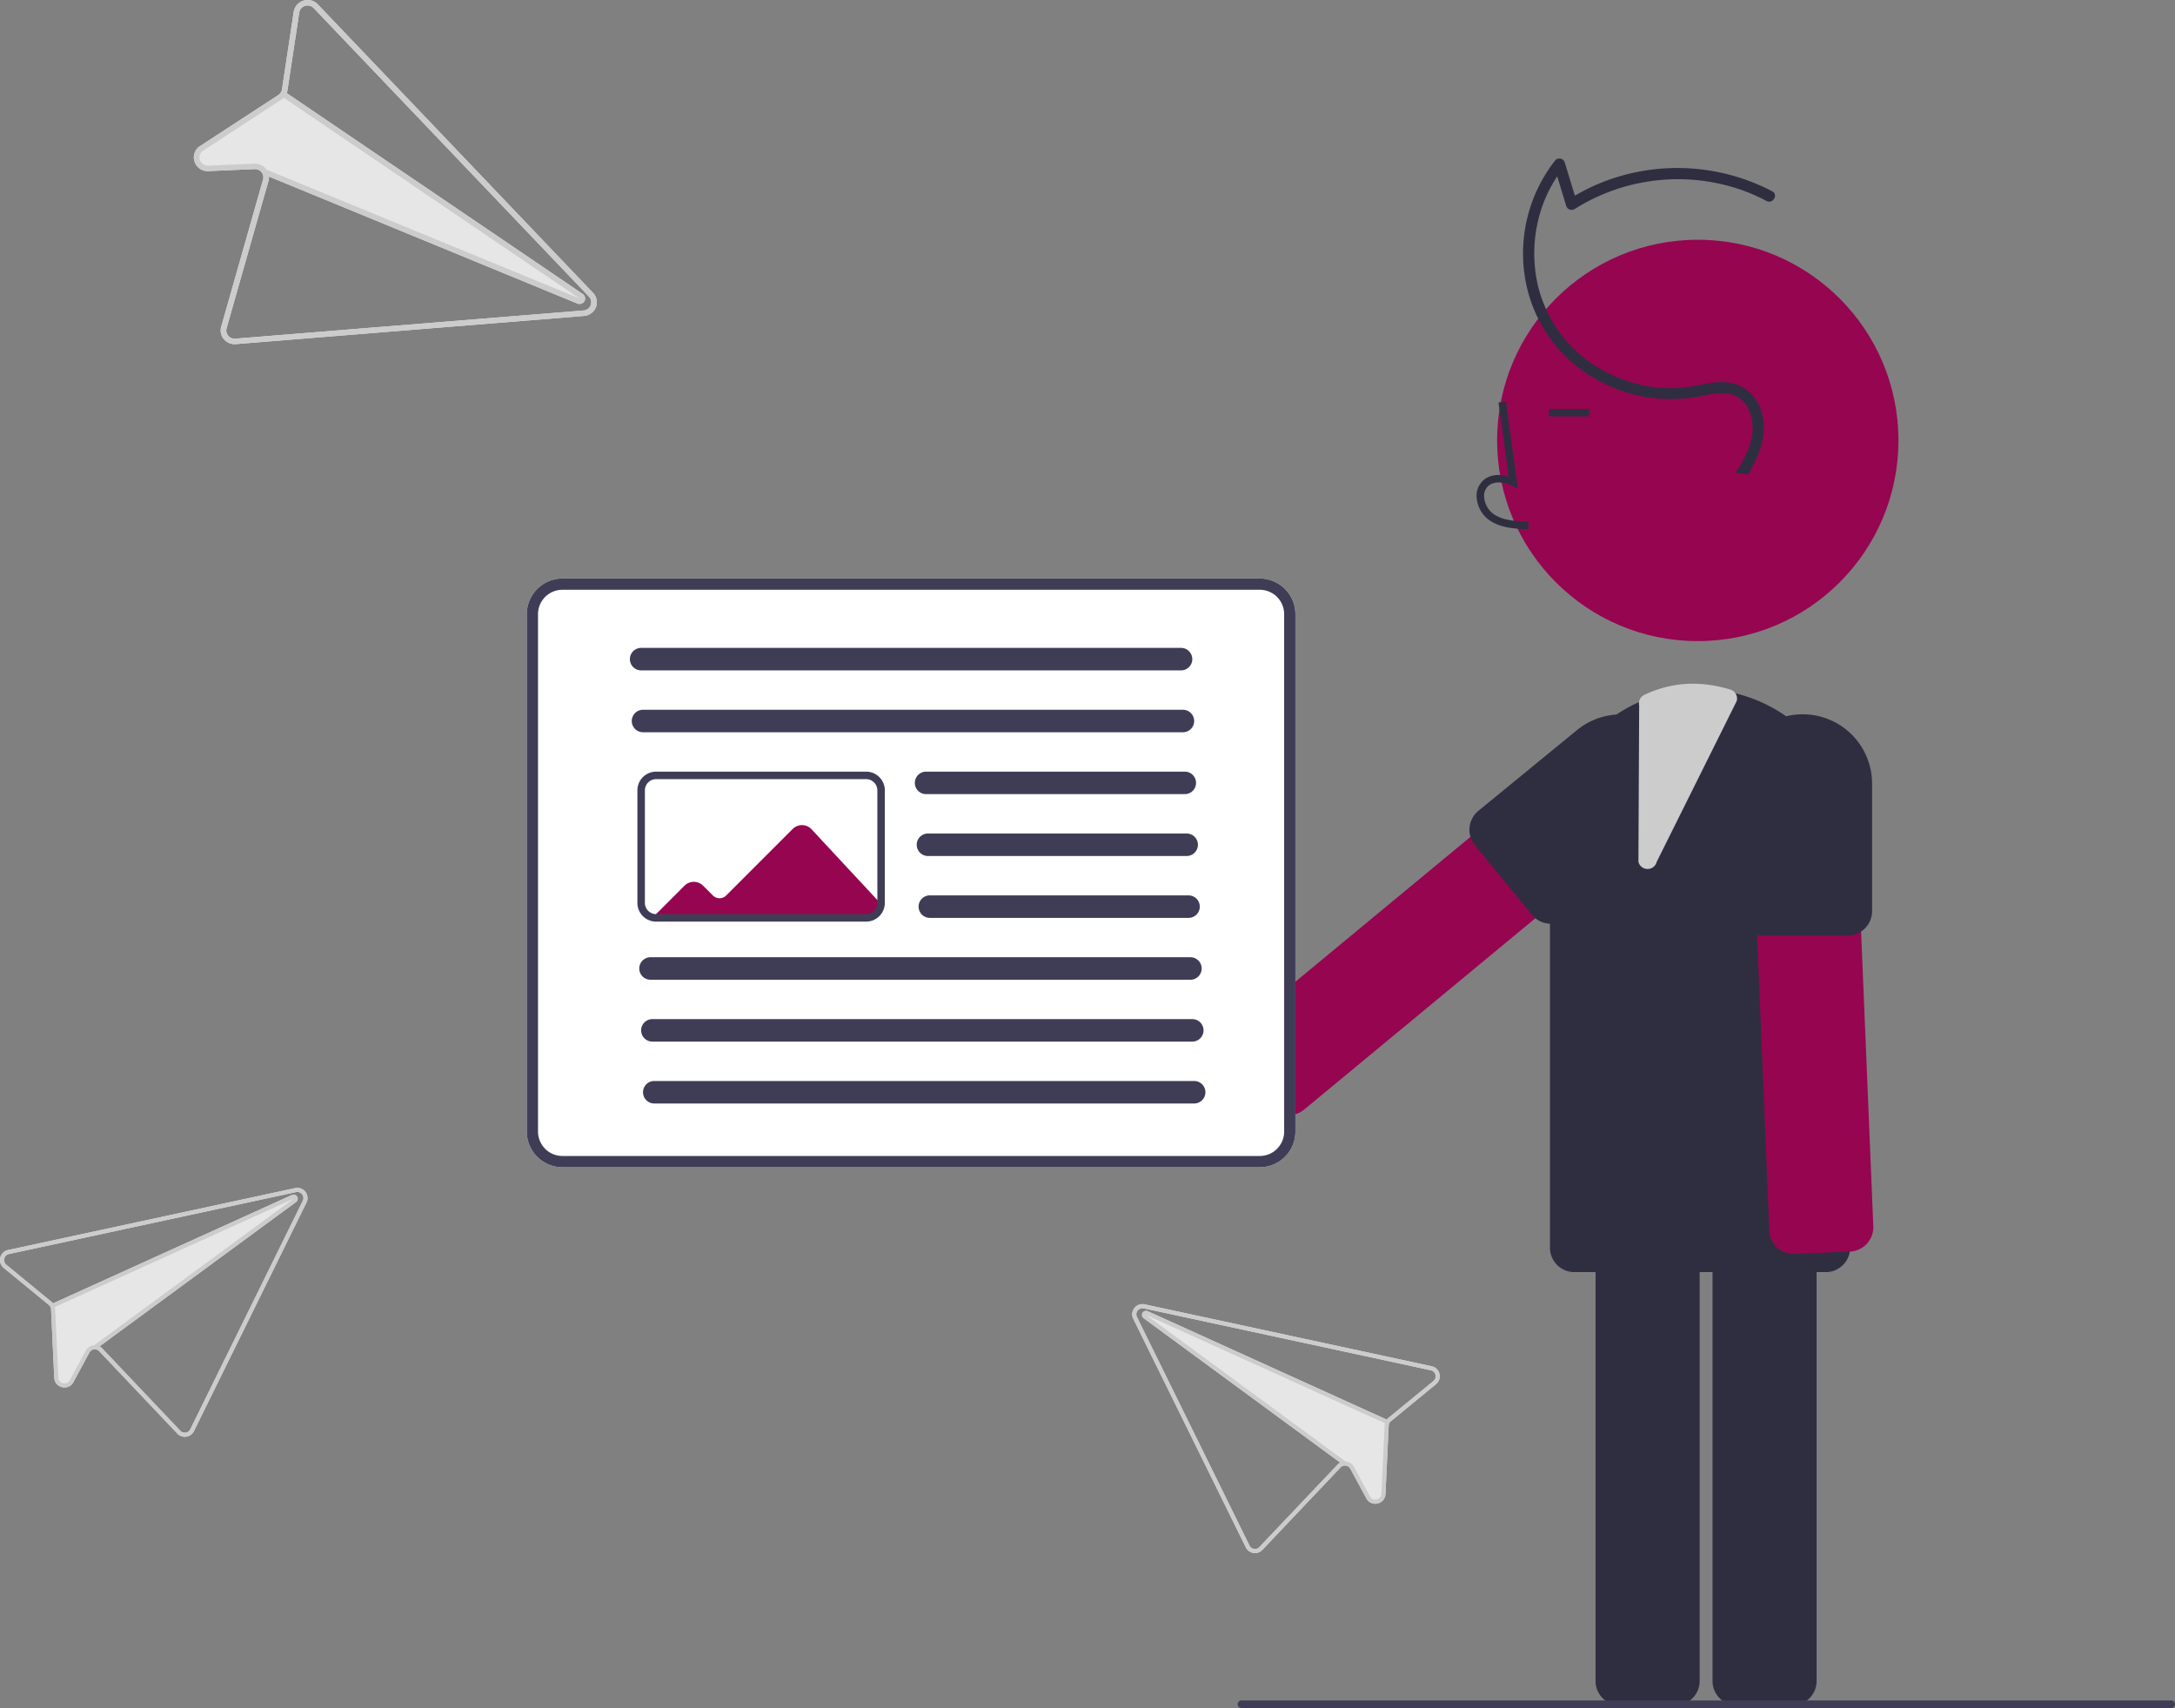 <svg height="455.488" viewBox="0 0 580.101 455.488" width="580.101" xmlns="http://www.w3.org/2000/svg"><rect x="0" y="0" width="580.101" height="455.488" fill="#808080" stroke="none"/><circle cx="452.82" cy="117.456" fill="#960550" r="53.519"/><path d="m766.702 670.558v-123.015a6.508 6.508 0 0 1 6.5-6.5h14.759a6.508 6.508 0 0 1 6.5 6.5v123.015a6.508 6.508 0 0 1 -6.5 6.5h-14.759a6.508 6.508 0 0 1 -6.5-6.5z" fill="#2f2e41" transform="translate(-309.949 -222.256)"/><path d="m735.509 670.558v-123.015a6.508 6.508 0 0 1 6.5-6.5h14.76a6.508 6.508 0 0 1 6.5 6.5v123.015a6.508 6.508 0 0 1 -6.5 6.5h-14.76a6.508 6.508 0 0 1 -6.5-6.5z" fill="#2f2e41" transform="translate(-309.949 -222.256)"/><path d="m723.346 555.005v-108.944a40.031 40.031 0 0 1 40.031-40.031h0a40.031 40.031 0 0 1 40.031 40.031v108.944a6.5 6.5 0 0 1 -6.5 6.5h-67.062a6.5 6.5 0 0 1 -6.5-6.5z" fill="#2f2e41" transform="translate(-309.949 -222.256)"/><path d="m717.573 363.37.056-2c-3.721-.104-7.001-.337-9.466-2.138a6.148 6.148 0 0 1 -2.381-4.528 3.514 3.514 0 0 1 1.153-2.895c1.636-1.382 4.269-.935 6.188-.055l1.655.759-3.173-23.19-1.981.271 2.699 19.727c-2.607-.767-5.023-.437-6.678.961a5.471 5.471 0 0 0 -1.86 4.492 8.133 8.133 0 0 0 3.2 6.073c3.167 2.314 7.283 2.43 10.59 2.522z" fill="#2f2e41" transform="translate(-309.949 -222.256)"/><path d="m413.103 109.04h10.771v2h-10.771z" fill="#2f2e41"/><g transform="translate(-309.949 -222.256)"><path d="m783.941 554.93a6.454 6.454 0 0 1 -2.092-4.514l-5.096-122.908a6.5 6.5 0 0 1 6.225-6.764l14.747-.612a6.506 6.506 0 0 1 6.763 6.225l5.096 122.909a6.508 6.508 0 0 1 -6.225 6.764l-14.747.611a6.561 6.561 0 0 1 -1.405-.091 6.453 6.453 0 0 1 -3.266-1.62z" fill="#960550"/><path d="m802.759 471.744h-24a6.507 6.507 0 0 1 -6.5-6.5v-34a18.5 18.5 0 0 1 37 0v34a6.507 6.507 0 0 1 -6.5 6.5z" fill="#2f2e41"/><path d="m648.638 517.293-9.409-11.372a6.508 6.508 0 0 1 .864-9.152l94.781-78.416a6.504 6.504 0 0 1 9.151.864l9.409 11.373a6.5 6.5 0 0 1 -.865 9.151l-94.78 78.416a6.507 6.507 0 0 1 -8.144.119 6.561 6.561 0 0 1 -1.007-.983z" fill="#960550"/><path d="m718.535 466.217-15.203-18.57a6.507 6.507 0 0 1 .912-9.147l26.308-21.538a18.5 18.5 0 1 1 23.438 28.63l-26.308 21.538a6.507 6.507 0 0 1 -9.147-.912z" fill="#2f2e41"/><path d="m776.187 348.773c2.787-4.656 4.968-9.786 3.933-15.302-.924-4.926-4.469-8.762-9.567-9.266-3.07-.303-6.125.516-9.123 1.05a34.246 34.246 0 0 1 -7.448.482 36.994 36.994 0 0 1 -14.451-3.664 35.469 35.469 0 0 1 -19.056-22.331c-3.042-11.074-.783-23.649 6.44-32.663l-2.507-.662 3.264 10.724a1.515 1.515 0 0 0 2.204.896 51.664 51.664 0 0 1 40.201-6.427 48.947 48.947 0 0 1 11.031 4.243c1.704.906 3.221-1.683 1.514-2.59a54.697 54.697 0 0 0 -42.915-3.288 52.214 52.214 0 0 0 -11.345 5.472l2.204.896-3.264-10.724a1.512 1.512 0 0 0 -2.507-.662 40.207 40.207 0 0 0 -8.241 30.483 37.94 37.94 0 0 0 16.429 26.319 40.458 40.458 0 0 0 30.554 6.142c2.936-.564 6.265-1.372 9.146-.143a7.9 7.9 0 0 1 4.234 5.208c1.632 5.531-1.145 10.784-3.982 15.383z" fill="#2f2e41"/><path d="m749.376 453.997-.037-0a2.466 2.466 0 0 1 -2.399-1.927l.196-41.668a2.535 2.535 0 0 1 1.4-2.853c7.253-3.407 14.749-3.865 22.913-1.397a2.502 2.502 0 0 1 1.707 3.042l-21.365 42.944a2.465 2.465 0 0 1 -2.414 1.86z" fill="#ccc"/><path d="m889.051 677.744h-248a1 1 0 0 1 0-2h248a1 1 0 0 1 0 2z" fill="#3f3d56"/><path d="m645.949 533.538h-186a9.511 9.511 0 0 1 -9.5-9.5v-138a9.511 9.511 0 0 1 9.5-9.5h186a9.511 9.511 0 0 1 9.5 9.5v138a9.511 9.511 0 0 1 -9.5 9.5z" fill="#fff"/><path d="m484.027 466.948 35.971.59h20.952a3.504 3.504 0 0 0 3.5-3.5v-1.223l-18.041-19.399a3.5 3.5 0 0 0 -5.038-.091l-17.744 17.744a2.502 2.502 0 0 1 -3.534.001l-2.626-2.622a3.503 3.503 0 0 0 -4.949.002z" fill="#960550"/><path d="m645.949 533.538h-186a9.511 9.511 0 0 1 -9.5-9.5v-138a9.511 9.511 0 0 1 9.5-9.5h186a9.511 9.511 0 0 1 9.5 9.5v138a9.511 9.511 0 0 1 -9.5 9.5zm-186-154a6.507 6.507 0 0 0 -6.5 6.5v138a6.507 6.507 0 0 0 6.5 6.5h186a6.507 6.507 0 0 0 6.5-6.5v-138a6.507 6.507 0 0 0 -6.5-6.5z" fill="#3f3d56"/><path d="m624.949 401.038h-144a3 3 0 0 1 0-6h144a3 3 0 0 1 0 6z" fill="#3f3d56"/><path d="m625.449 417.538h-144a3 3 0 0 1 0-6h144a3 3 0 0 1 0 6z" fill="#3f3d56"/><path d="m625.949 434.038h-69a3 3 0 0 1 0-6h69a3 3 0 0 1 0 6z" fill="#3f3d56"/><path d="m626.449 450.538h-69a3 3 0 0 1 0-6h69a3 3 0 0 1 0 6z" fill="#3f3d56"/><path d="m626.949 467.038h-69a3 3 0 0 1 0-6h69a3 3 0 0 1 0 6z" fill="#3f3d56"/><path d="m627.449 483.538h-144a3 3 0 0 1 0-6h144a3 3 0 0 1 0 6z" fill="#3f3d56"/><path d="m627.949 500.038h-144a3 3 0 0 1 0-6h144a3 3 0 0 1 0 6z" fill="#3f3d56"/><path d="m628.449 516.538h-144a3 3 0 1 1 0-6h144a3 3 0 0 1 0 6z" fill="#3f3d56"/><path d="m540.949 468.038h-56a4.916 4.916 0 0 1 -2.384-.61h-.014l-.254-.153a4.98 4.98 0 0 1 -2.348-4.237v-30a5.006 5.006 0 0 1 5-5h56a5.006 5.006 0 0 1 5 5v30a5.006 5.006 0 0 1 -5 5zm-57.714-2.541.144.088a2.906 2.906 0 0 0 1.571.452h56a3.003 3.003 0 0 0 3-3v-30a3.003 3.003 0 0 0 -3-3h-56a3.003 3.003 0 0 0 -3 3v30a2.987 2.987 0 0 0 1.286 2.459z" fill="#3f3d56"/><path d="m312.093 555.619a2.722 2.722 0 0 0 -1.149 4.763l12.027 9.873a1.769 1.769 0 0 1 .429.529 1.663 1.663 0 0 1 .167.655l.855 18.232a2.66 2.66 0 0 0 2.108 2.527l.021.005a2.657 2.657 0 0 0 2.975-1.363l4.27-7.898a1.637 1.637 0 0 1 1.457-.847 1.582 1.582 0 0 1 1.163.508l20.847 21.982a2.701 2.701 0 0 0 2.381.816 2.729 2.729 0 0 0 2.027-1.484l30.015-60.953a2.72 2.72 0 0 0 -3.015-3.864l-.982.211-75.596 16.307zm-.462 3.924a1.635 1.635 0 0 1 .694-2.859l75.572-16.301 1.006-.217a1.635 1.635 0 0 1 1.81 2.316l-30.015 60.953a1.631 1.631 0 0 1 -2.645.4l-20.847-21.982a2.607 2.607 0 0 0 -.71-.541l52.412-38.5a1.089 1.089 0 0 0 -.908-1.938.949.949 0 0 0 -.175.061l-63.744 28.909a2.682 2.682 0 0 0 -.423-.428l-12.027-9.873z" fill="#e6e6e6"/><path d="m312.093 555.619a2.722 2.722 0 0 0 -1.149 4.763l12.027 9.873a1.769 1.769 0 0 1 .429.529 1.663 1.663 0 0 1 .167.655l.855 18.232a2.66 2.66 0 0 0 2.108 2.527l.021.005a2.657 2.657 0 0 0 2.975-1.363l4.27-7.898a1.637 1.637 0 0 1 1.457-.847 1.582 1.582 0 0 1 1.163.508l20.847 21.982a2.701 2.701 0 0 0 2.381.816 2.729 2.729 0 0 0 2.027-1.484l30.015-60.953a2.72 2.72 0 0 0 -3.015-3.864l-.982.211-75.596 16.307zm-.462 3.924a1.635 1.635 0 0 1 .694-2.859l75.572-16.301 1.006-.217a1.635 1.635 0 0 1 1.81 2.316l-30.015 60.953a1.631 1.631 0 0 1 -2.645.4l-20.847-21.982a2.607 2.607 0 0 0 -.71-.541 2.646 2.646 0 0 0 -1.235-.307c-.061-.002-.123.001-.185.004l-.005-.001a2.713 2.713 0 0 0 -2.229 1.417l-4.271 7.904a1.583 1.583 0 0 1 -1.789.813l-.011-.002a1.579 1.579 0 0 1 -1.263-1.516l-.855-18.232a2.573 2.573 0 0 0 -.086-.57l.001-.005a2.607 2.607 0 0 0 -.197-.517 2.527 2.527 0 0 0 -.289-.454 2.682 2.682 0 0 0 -.423-.428l-12.027-9.873z" fill="#ccc"/><path d="m324.082 569.844 63.744-28.909a.949.949 0 0 1 .175-.061 1.089 1.089 0 0 1 .908 1.938l-52.412 38.5-.925.681-.641-.877.141-.108.005.001 53.185-39.075-63.693 28.881-.001.005-.278.122-.449-.99z" fill="#ccc"/><path d="m691.806 586.619-75.596-16.307-.982-.211a2.72 2.72 0 0 0 -3.015 3.864l30.015 60.953a2.729 2.729 0 0 0 2.027 1.484 2.701 2.701 0 0 0 2.381-.816l20.847-21.982a1.582 1.582 0 0 1 1.163-.508 1.637 1.637 0 0 1 1.457.847l4.27 7.898a2.657 2.657 0 0 0 2.975 1.363l.021-.005a2.66 2.66 0 0 0 2.108-2.527l.855-18.232a1.663 1.663 0 0 1 .167-.655 1.769 1.769 0 0 1 .429-.529l12.027-9.873a2.722 2.722 0 0 0 -1.149-4.763zm.462 3.924-12.027 9.873a2.683 2.683 0 0 0 -.423.428l-63.744-28.909a.949.949 0 0 0 -.175-.061 1.089 1.089 0 0 0 -.908 1.938l52.412 38.5a2.607 2.607 0 0 0 -.71.541l-20.847 21.982a1.631 1.631 0 0 1 -2.645-.4l-30.015-60.953a1.635 1.635 0 0 1 1.81-2.316l1.006.217 75.572 16.301a1.635 1.635 0 0 1 .694 2.859z" fill="#e6e6e6"/><path d="m691.806 586.619-75.596-16.307-.982-.211a2.72 2.72 0 0 0 -3.015 3.864l30.015 60.953a2.729 2.729 0 0 0 2.027 1.484 2.701 2.701 0 0 0 2.381-.816l20.847-21.982a1.582 1.582 0 0 1 1.163-.508 1.637 1.637 0 0 1 1.457.847l4.27 7.898a2.657 2.657 0 0 0 2.975 1.363l.021-.005a2.66 2.66 0 0 0 2.108-2.527l.855-18.232a1.663 1.663 0 0 1 .167-.655 1.769 1.769 0 0 1 .429-.529l12.027-9.873a2.722 2.722 0 0 0 -1.149-4.763zm.462 3.924-12.027 9.873a2.683 2.683 0 0 0 -.423.428 2.527 2.527 0 0 0 -.289.454 2.607 2.607 0 0 0 -.197.517l.001.005a2.573 2.573 0 0 0 -.086.57l-.855 18.232a1.579 1.579 0 0 1 -1.263 1.516l-.011.002a1.583 1.583 0 0 1 -1.789-.813l-4.271-7.904a2.713 2.713 0 0 0 -2.229-1.417l-.005.001c-.062-.003-.124-.006-.185-.004a2.646 2.646 0 0 0 -1.235.307 2.607 2.607 0 0 0 -.71.541l-20.847 21.982a1.631 1.631 0 0 1 -2.645-.4l-30.015-60.952a1.635 1.635 0 0 1 1.81-2.316l1.006.217 75.572 16.301a1.635 1.635 0 0 1 .694 2.859z" fill="#ccc"/><path d="m680.058 600.952-.449.99-.278-.122-.001-.005-63.693-28.881 53.185 39.075.005-.001.141.108-.641.877-.925-.681-52.412-38.5a1.089 1.089 0 0 1 .908-1.938.949.949 0 0 1 .175.061l63.744 28.909z" fill="#ccc"/><path d="m394.705 223.412a3.758 3.758 0 0 0 -6.414 1.969l-3.136 20.707a2.352 2.352 0 0 1 -.32.861 2.258 2.258 0 0 1 -.653.646l-20.846 13.595a3.545 3.545 0 0 0 -1.487 4.18l.009.028a3.642 3.642 0 0 0 3.701 2.49l12.302-.534a2.255 2.255 0 0 1 2.024 1.096 2.094 2.094 0 0 1 .222 1.693l-11.164 39.26a3.581 3.581 0 0 0 .718 3.312 3.777 3.777 0 0 0 3.175 1.313l92.868-7.514a3.765 3.765 0 0 0 2.253-.979 3.61 3.61 0 0 0 .167-5.172l-.941-.988-72.479-75.962zm-4.942 2.181a2.186 2.186 0 0 1 .684-1.277 2.273 2.273 0 0 1 3.169.101l72.456 75.939.965 1.01a2.181 2.181 0 0 1 .592 1.308 2.213 2.213 0 0 1 -2.041 2.382l-92.868 7.514a2.278 2.278 0 0 1 -.779-.073 2.19 2.19 0 0 1 -1.557-2.702l11.164-39.259a3.444 3.444 0 0 0 .136-1.193l82.243 33.86a1.515 1.515 0 0 0 1.655-.316 1.445 1.445 0 0 0 -.014-2.072 1.295 1.295 0 0 0 -.196-.16l-78.949-53.57a3.553 3.553 0 0 0 .205-.784l3.136-20.707z" fill="#e6e6e6"/><path d="m394.705 223.412a3.758 3.758 0 0 0 -6.414 1.969l-3.136 20.707a2.352 2.352 0 0 1 -.32.861 2.258 2.258 0 0 1 -.653.646l-20.846 13.595a3.545 3.545 0 0 0 -1.487 4.18l.009.028a3.642 3.642 0 0 0 3.701 2.49l12.302-.534a2.255 2.255 0 0 1 2.024 1.096 2.094 2.094 0 0 1 .222 1.693l-11.164 39.26a3.581 3.581 0 0 0 .718 3.312 3.777 3.777 0 0 0 3.175 1.313l92.868-7.514a3.765 3.765 0 0 0 2.253-.979 3.61 3.61 0 0 0 .167-5.172l-.941-.988-72.479-75.962zm-4.942 2.181a2.186 2.186 0 0 1 .684-1.277 2.273 2.273 0 0 1 3.169.101l72.456 75.939.965 1.01a2.181 2.181 0 0 1 .592 1.308 2.213 2.213 0 0 1 -2.041 2.382l-92.868 7.514a2.278 2.278 0 0 1 -.779-.073 2.19 2.19 0 0 1 -1.557-2.702l11.164-39.259a3.444 3.444 0 0 0 .136-1.193 3.511 3.511 0 0 0 -.51-1.638c-.04-.072-.087-.141-.134-.211l-.002-.007a3.745 3.745 0 0 0 -3.238-1.593l-12.31.536a2.169 2.169 0 0 1 -2.217-1.503l-.005-.014a2.104 2.104 0 0 1 .893-2.506l20.846-13.595a3.515 3.515 0 0 0 .611-.493l.007-.002a3.519 3.519 0 0 0 .469-.585 3.374 3.374 0 0 0 .33-.648 3.553 3.553 0 0 0 .205-.784l3.136-20.707z" fill="#ccc"/><path d="m386.422 247.083 78.949 53.57a1.295 1.295 0 0 1 .196.16 1.445 1.445 0 0 1 .322 1.623 1.504 1.504 0 0 1 -1.963.765l-82.243-33.86-1.453-.596.58-1.346.226.088.002.007 83.465 34.355-78.881-53.531-.007.002-.34-.236.849-1.203z" fill="#ccc"/></g></svg>